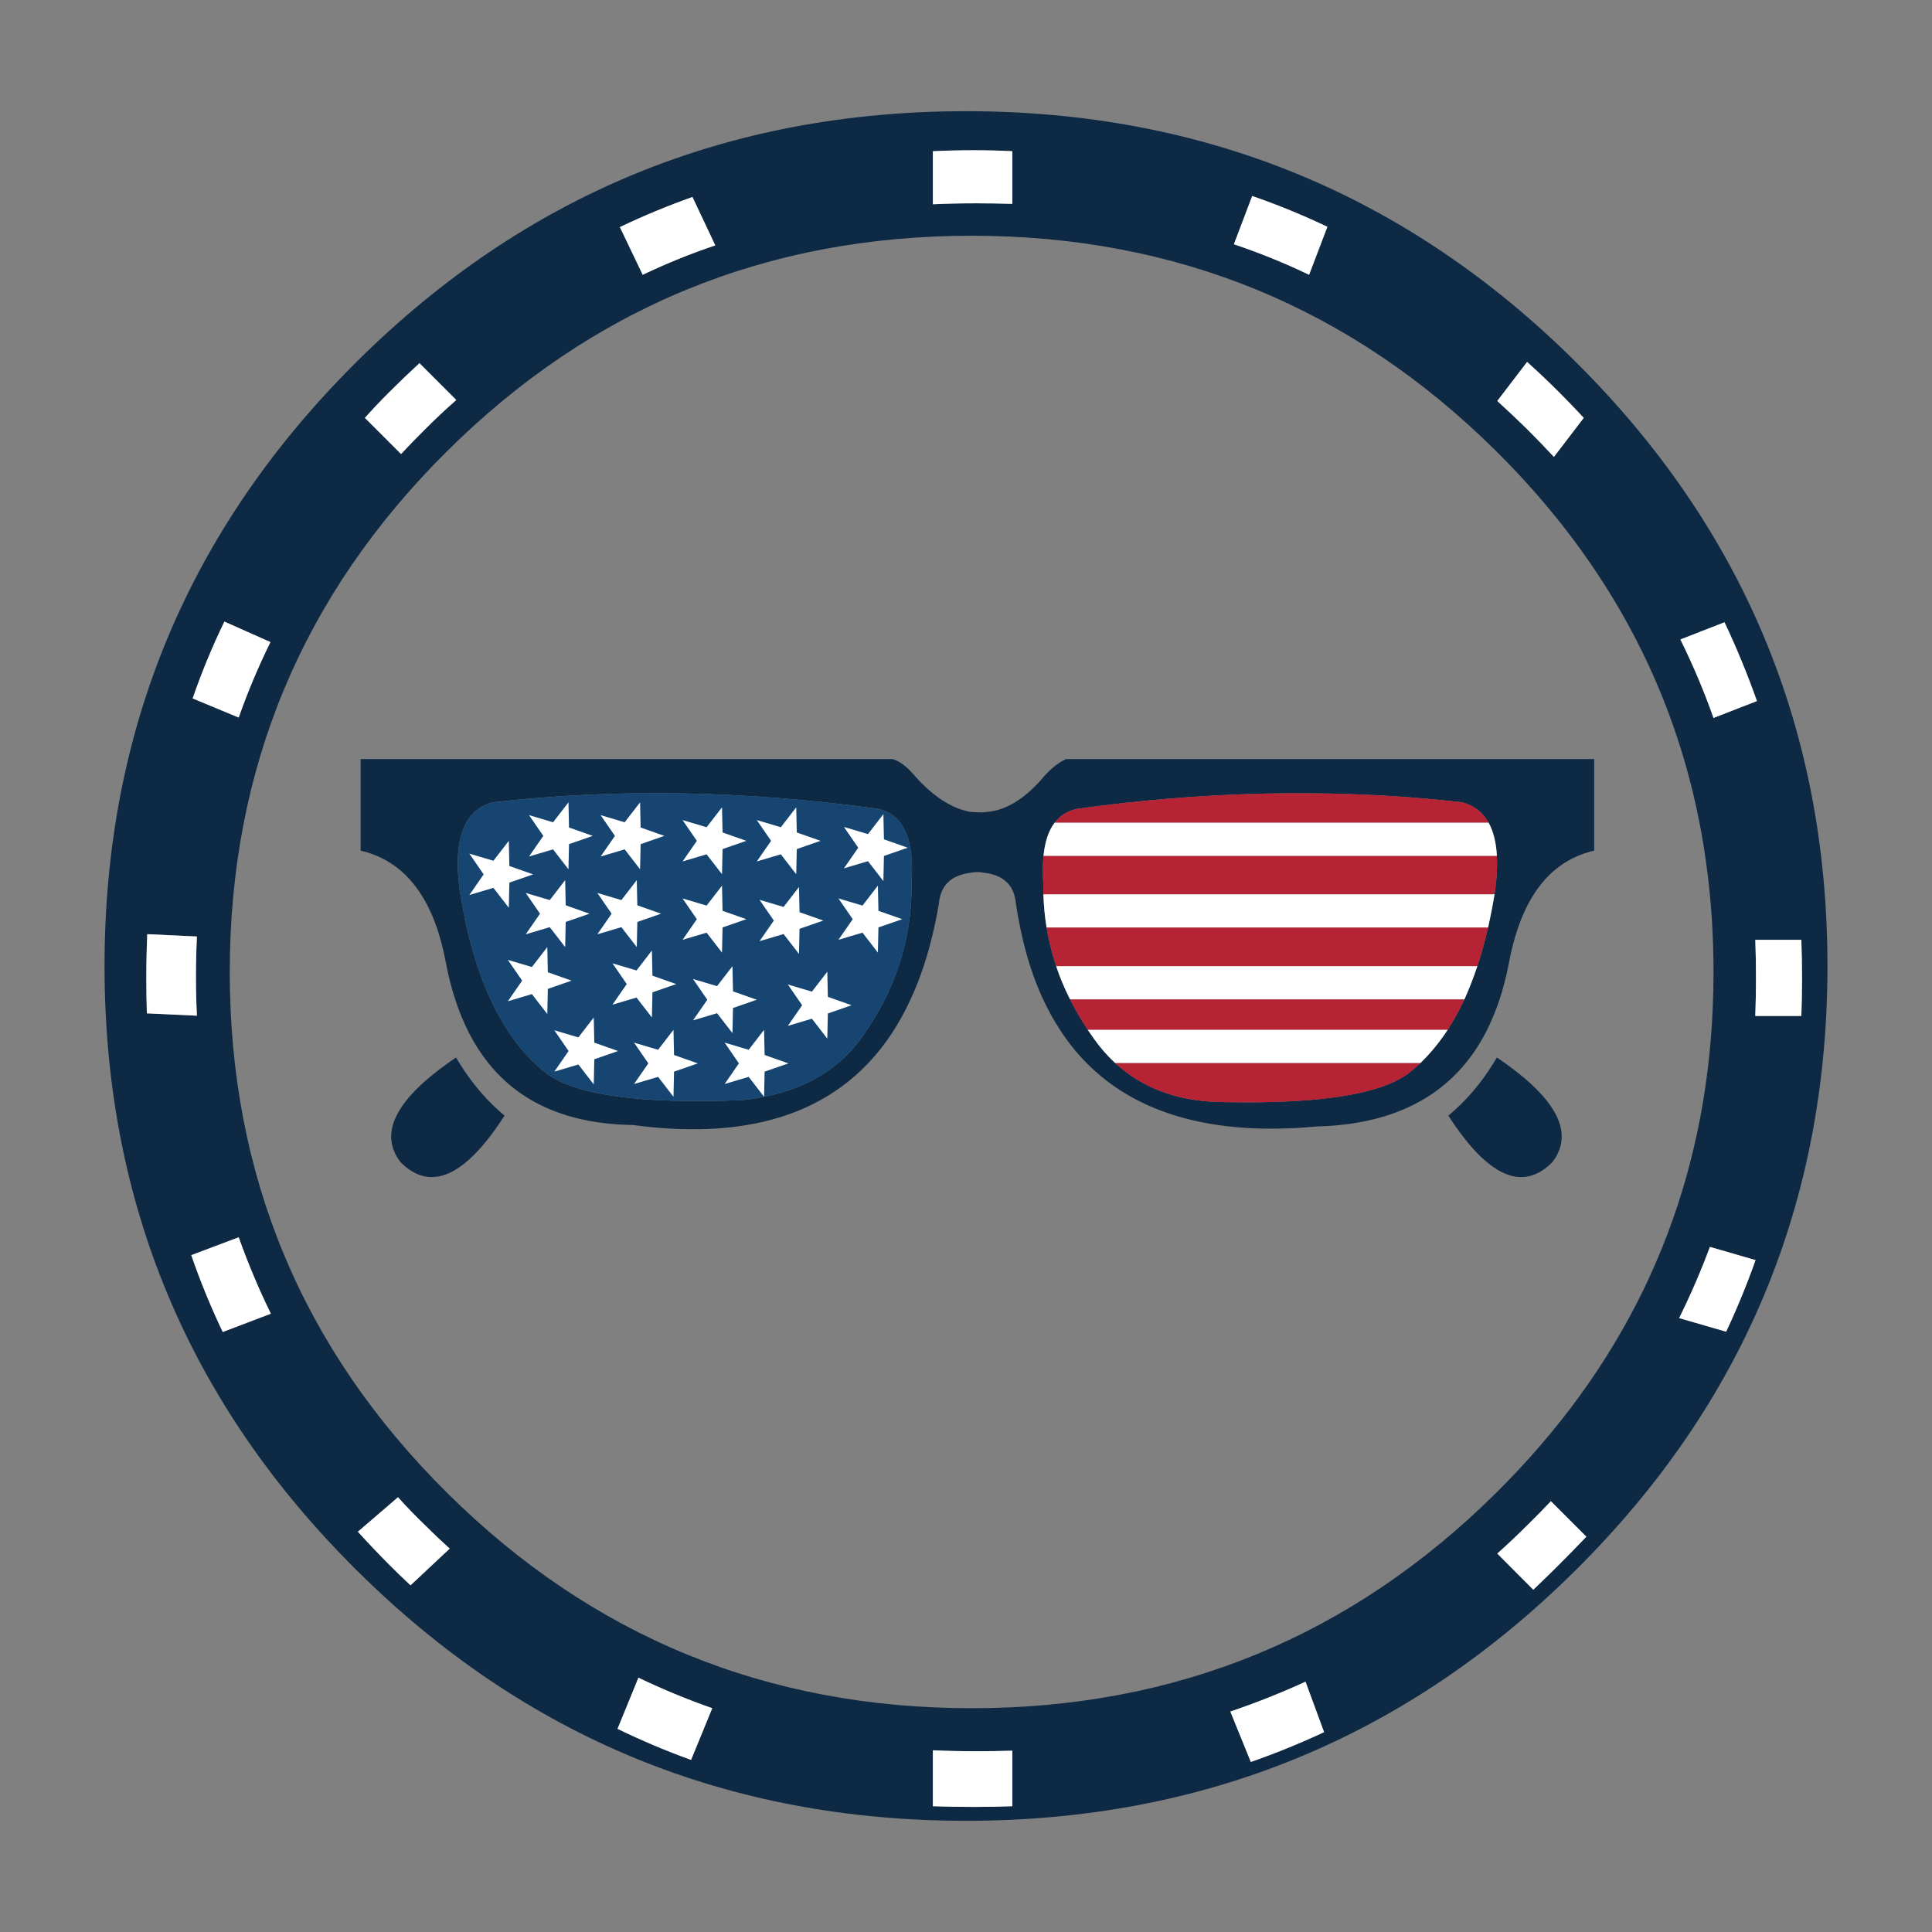 <?xml version="1.0" encoding="utf-8"?>
<!-- Generator: Adobe Illustrator 16.0.0, SVG Export Plug-In . SVG Version: 6.00 Build 0)  -->
<!DOCTYPE svg PUBLIC "-//W3C//DTD SVG 1.1//EN" "http://www.w3.org/Graphics/SVG/1.1/DTD/svg11.dtd">
<svg version="1.1" id="Layer_1" xmlns="http://www.w3.org/2000/svg" xmlns:xlink="http://www.w3.org/1999/xlink" x="0px" y="0px"
	 width="400px" height="400px" viewBox="0 0 400 400" enable-background="new 0 0 400 400" xml:space="preserve">
<rect x="0" y="0" width="400" height="400" fill="#808080" stroke="none"/>
<g>
	<path fill-rule="evenodd" clip-rule="evenodd" fill="#0D2944" d="M363.415,194.578c0.095,2.562,0.143,5.143,0.143,7.741
		c0,2.713-0.048,5.389-0.143,8.025h9.534c0.095-2.561,0.143-5.142,0.143-7.74c0-2.695-0.048-5.37-0.143-8.026H363.415z
		 M80.469,81.309c-1.688,1.688-3.33,3.425-4.923,5.209l7.485,7.484c1.594-1.708,3.216-3.377,4.867-5.009
		c2.144-2.163,4.335-4.222,6.574-6.176l-7.627-7.628C84.7,77.163,82.575,79.203,80.469,81.309z M128.338,47.015l4.725,9.876
		c4.895-2.334,9.904-4.364,15.027-6.091l-4.725-10.018C138.242,42.604,133.233,44.682,128.338,47.015z M255.467,50.572
		c5.313,1.784,10.502,3.89,15.568,6.318l3.785-9.933c-5.085-2.429-10.274-4.554-15.568-6.375L255.467,50.572z M322.889,81.309
		c-2.201-2.2-4.439-4.325-6.717-6.375l-6.176,8.083c2.105,1.916,4.212,3.908,6.318,5.977c1.821,1.821,3.624,3.69,5.407,5.606
		l6.176-8.082C326.247,84.733,324.577,82.997,322.889,81.309z M209.59,31.305c-2.637-0.133-5.284-0.199-7.94-0.199
		c-2.884,0-5.72,0.066-8.509,0.199v10.986c2.922-0.133,5.892-0.199,8.908-0.199c2.523,0,5.037,0.038,7.542,0.113V31.305z
		 M326.161,74.849c34.797,34.569,52.195,76.291,52.195,125.165c0,48.913-17.398,90.626-52.195,125.138
		c-34.835,34.551-76.888,51.825-126.161,51.825c-49.273,0-91.309-17.274-126.105-51.825C39.06,290.64,21.643,248.927,21.643,200.014
		c0-48.874,17.417-90.596,52.252-125.165C108.691,40.299,150.727,23.023,200,23.023C249.273,23.023,291.326,40.299,326.161,74.849z
		 M309.797,93.433c-29.996-29.75-66.207-44.625-108.63-44.625c-42.462,0-78.672,14.875-108.631,44.625
		c-29.977,29.769-44.966,65.704-44.966,107.806c0,42.139,14.989,78.074,44.966,107.806c29.958,29.749,66.169,44.624,108.631,44.624
		c42.424,0,78.634-14.875,108.63-44.624c25.838-25.625,40.542-55.859,44.112-90.702c0.441-4.321,0.711-8.713,0.812-13.176
		c0.028-1.304,0.043-2.613,0.043-3.928c0-3.7-0.114-7.353-0.342-10.957c-0.326-5.036-0.877-9.979-1.65-14.828
		C347.784,144.271,333.46,116.931,309.797,93.433z M347.904,132.394c2.618,5.294,4.905,10.711,6.859,16.251l8.993-3.5
		c-1.974-5.579-4.212-11.015-6.717-16.309L347.904,132.394z M302.796,166.118c-10.909-1.252-22.019-1.878-33.326-1.878
		c-2.827-0.019-5.673,0.01-8.538,0.086c-12.408,0.304-25.054,1.347-37.937,3.13c-1.954,0.418-3.5,1.376-4.639,2.875
		c-1.252,1.631-2.021,3.918-2.306,6.858c-0.171,1.65-0.19,3.501-0.057,5.55c0,0.815,0.009,1.622,0.028,2.419
		c0.076,2.314,0.294,4.602,0.655,6.858c0.455,2.732,1.119,5.407,1.992,8.026c0.777,2.333,1.736,4.619,2.874,6.858
		c1.063,2.145,2.286,4.25,3.671,6.318c0.247,0.379,0.503,0.749,0.768,1.109c1.461,2.163,3.093,4.079,4.896,5.749
		c5.236,4.857,11.916,7.533,20.035,8.026c3.549,0.113,6.887,0.151,10.018,0.113c3.055-0.057,5.9-0.171,8.538-0.342
		c10.567-0.721,17.911-2.57,22.028-5.55c0.891-0.702,1.754-1.451,2.59-2.248c2.049-1.974,3.927-4.259,5.635-6.858
		c1.252-1.936,2.41-4.041,3.472-6.318c0.968-2.144,1.859-4.431,2.675-6.858c0.836-2.505,1.575-5.18,2.221-8.026
		c0.493-2.182,0.939-4.468,1.338-6.858c0.037-0.341,0.084-0.683,0.142-1.024c0.342-2.58,0.456-4.896,0.342-6.944
		c-0.151-2.789-0.722-5.075-1.708-6.858C307.008,168.187,305.205,166.783,302.796,166.118z M317.453,329.136
		c1.84-1.746,3.652-3.51,5.436-5.293c1.878-1.879,3.728-3.776,5.55-5.692l-7.343-7.343c-1.556,1.651-3.149,3.273-4.781,4.866
		c-2.068,2.068-4.174,4.061-6.318,5.977L317.453,329.136z M354.023,258.157c-1.878,5.028-4.003,9.942-6.375,14.742l9.733,2.817
		c2.276-4.857,4.307-9.8,6.09-14.827L354.023,258.157z M188.729,182.739c0.133-2.049,0.123-3.899-0.028-5.55
		c-0.569-5.616-2.884-8.86-6.944-9.733c-27.682-3.813-54.292-4.259-79.829-1.338c-4.402,1.233-6.773,4.924-7.115,11.071
		c-0.114,2.049,0,4.364,0.342,6.944c0.417,2.751,0.91,5.379,1.479,7.883c1.271,5.578,2.913,10.54,4.924,14.885
		c2.466,5.351,5.493,9.742,9.079,13.177c0.835,0.797,1.698,1.546,2.59,2.248c6.204,4.478,19.732,6.29,40.583,5.436
		c8.121-0.891,14.704-3.452,19.751-7.684c1.954-1.65,3.681-3.566,5.18-5.749c1.708-2.428,3.197-4.904,4.468-7.428
		c2.372-4.762,3.984-9.724,4.838-14.885C188.54,189,188.768,185.907,188.729,182.739z M310.48,206.901
		c-0.76,2.258-1.623,4.364-2.59,6.318c-1.271,2.523-2.742,4.81-4.412,6.858c-6.906,8.443-17.227,12.826-30.964,13.148
		c-1.024,0.096-2.04,0.181-3.045,0.257c-2.96,0.17-5.806,0.227-8.538,0.17c-15.444-0.417-27.435-4.942-35.973-13.575
		c-2.03-2.049-3.861-4.335-5.493-6.858c-1.29-1.973-2.457-4.08-3.5-6.318c-1.005-2.163-1.897-4.449-2.675-6.858
		c-0.816-2.523-1.508-5.199-2.078-8.026c-0.341-1.612-0.635-3.263-0.882-4.952c-0.057-0.683-0.18-1.318-0.37-1.906
		c-0.834-2.6-2.922-4.089-6.261-4.468c-0.456-0.095-0.902-0.143-1.338-0.143c-0.437,0-0.882,0.048-1.337,0.143
		c-4.08,0.474-6.29,2.599-6.631,6.374c-0.285,1.689-0.607,3.34-0.968,4.952c-1.214,5.503-2.846,10.464-4.895,14.885
		c-2.353,5.123-5.265,9.515-8.737,13.177c-10.872,11.479-27.141,15.757-48.808,12.836c-13.225-0.19-23.185-4.469-29.883-12.836
		c-2.903-3.624-5.189-8.016-6.858-13.177c-0.797-2.409-1.452-4.989-1.964-7.741c-0.494-2.6-1.11-4.98-1.85-7.144
		c-3.074-8.86-8.329-14.163-15.767-15.908v-18.954h110.082c1.499,0.379,3.111,1.612,4.838,3.699c3.7,4.079,7.409,6.479,11.128,7.2
		c0.531,0.076,1.081,0.114,1.65,0.114c0.626,0.057,1.243,0.038,1.85-0.058c3.814-0.265,7.57-2.456,11.27-6.573
		c1.708-2.087,3.454-3.549,5.237-4.383h109.342v18.954c-5.275,1.233-9.439,4.249-12.494,9.05c-1.271,1.974-2.353,4.26-3.244,6.858
		c-0.759,2.163-1.385,4.544-1.879,7.144c-0.057,0.304-0.113,0.598-0.17,0.883C311.779,202.452,311.182,204.738,310.48,206.901z
		 M309.228,220.078c0.228-0.379,0.456-0.759,0.684-1.139c0.569,0.38,1.119,0.76,1.65,1.139c11.023,7.855,14.306,14.694,9.847,20.52
		c-6.185,6.262-13.366,3.055-21.544-9.619C303.432,228.038,306.553,224.404,309.228,220.078z M94.414,218.939
		c0.228,0.38,0.456,0.76,0.683,1.139c2.694,4.326,5.815,7.96,9.363,10.9c-8.158,12.674-15.34,15.881-21.544,9.619
		c-4.459-5.825-1.167-12.664,9.875-20.52C93.304,219.699,93.845,219.319,94.414,218.939z M39.885,144.604l9.534,3.956
		c1.878-5.332,4.07-10.54,6.574-15.625l-9.534-4.24C43.955,133.854,41.764,139.158,39.885,144.604z M30.294,202.604
		c0,2.428,0.038,4.828,0.114,7.2l10.359,0.483c-0.133-2.656-0.199-5.313-0.199-7.969c0-2.827,0.066-5.635,0.199-8.424l-10.274-0.484
		C30.361,196.428,30.294,199.492,30.294,202.604z M46.118,275.774l9.961-3.786c-2.523-5.16-4.743-10.435-6.659-15.823l-9.819,3.7
		C41.479,265.311,43.651,270.613,46.118,275.774z M274.137,358.62l-3.842-10.444c-5.084,2.333-10.273,4.393-15.567,6.176
		l4.241,10.444C264.091,363.013,269.146,360.953,274.137,358.62z M147.463,353.668c-5.198-1.821-10.293-3.927-15.283-6.317
		l-4.326,10.586c4.952,2.41,10.027,4.554,15.226,6.433L147.463,353.668z M74.094,317.126c2.068,2.276,4.192,4.516,6.375,6.717
		c1.461,1.461,2.969,2.921,4.525,4.382l8.111-7.599c-1.783-1.612-3.52-3.263-5.208-4.952c-1.936-1.859-3.766-3.756-5.493-5.691
		L74.094,317.126z M202.049,362.576c-3.017,0-5.986-0.066-8.908-0.199v11.583c2.789,0.095,5.625,0.143,8.509,0.143
		c2.657,0,5.304-0.048,7.94-0.143v-11.498C207.086,362.538,204.572,362.576,202.049,362.576z"/>
	<path fill-rule="evenodd" clip-rule="evenodd" fill="#164571" d="M188.729,182.739c0.038,3.168-0.19,6.261-0.683,9.277
		c-0.854,5.161-2.466,10.123-4.838,14.885c-1.271,2.523-2.761,5-4.468,7.428c-1.499,2.183-3.226,4.099-5.18,5.749
		c-5.047,4.231-11.63,6.793-19.751,7.684c-20.852,0.854-34.379-0.958-40.583-5.436c-0.892-0.702-1.755-1.451-2.59-2.248
		c-3.586-3.435-6.612-7.826-9.079-13.177c-2.011-4.345-3.652-9.307-4.924-14.885c-0.569-2.504-1.062-5.132-1.479-7.883
		c-0.342-2.58-0.456-4.896-0.342-6.944c0.342-6.147,2.713-9.838,7.115-11.071c25.538-2.921,52.147-2.476,79.829,1.338
		c4.061,0.873,6.375,4.117,6.944,9.733C188.853,178.84,188.862,180.69,188.729,182.739z"/>
	<path fill-rule="evenodd" clip-rule="evenodd" fill="#B52335" d="M294.088,220.078c-0.836,0.797-1.699,1.546-2.59,2.248
		c-4.117,2.979-11.461,4.829-22.028,5.55c-2.638,0.171-5.483,0.285-8.538,0.342c-3.131,0.038-6.469,0-10.018-0.113
		c-8.12-0.493-14.799-3.169-20.035-8.026H294.088z M303.194,206.901c-1.062,2.277-2.22,4.383-3.472,6.318h-74.508
		c-1.385-2.068-2.608-4.174-3.671-6.318H303.194z M308.09,192.017c-0.646,2.847-1.385,5.521-2.221,8.026h-87.2
		c-0.873-2.619-1.537-5.294-1.992-8.026H308.09z M309.911,177.189c0.114,2.049,0,4.364-0.342,6.944
		c-0.058,0.342-0.104,0.684-0.142,1.024h-93.405c-0.019-0.797-0.028-1.604-0.028-2.419c-0.133-2.049-0.114-3.899,0.057-5.55H309.911
		z M302.796,166.118c2.409,0.665,4.212,2.068,5.407,4.213h-89.847c1.138-1.499,2.685-2.457,4.639-2.875
		c12.883-1.783,25.528-2.826,37.937-3.13c2.865-0.076,5.711-0.104,8.538-0.086C280.777,164.24,291.887,164.866,302.796,166.118z"/>
	<path fill-rule="evenodd" clip-rule="evenodd" fill="#FFFFFF" d="M363.415,194.578h9.534c0.095,2.656,0.143,5.331,0.143,8.026
		c0,2.599-0.048,5.18-0.143,7.74h-9.534c0.095-2.637,0.143-5.313,0.143-8.025C363.558,199.721,363.51,197.14,363.415,194.578z
		 M80.469,81.309c2.106-2.105,4.231-4.146,6.375-6.119l7.627,7.628c-2.239,1.954-4.43,4.013-6.574,6.176
		c-1.651,1.632-3.273,3.301-4.867,5.009l-7.485-7.484C77.139,84.733,78.78,82.997,80.469,81.309z M255.467,50.572l3.785-9.989
		c5.294,1.821,10.483,3.946,15.568,6.375l-3.785,9.933C265.969,54.462,260.78,52.356,255.467,50.572z M128.338,47.015
		c4.896-2.333,9.904-4.411,15.027-6.232l4.725,10.018c-5.123,1.727-10.132,3.757-15.027,6.091L128.338,47.015z M209.59,31.305v10.9
		c-2.504-0.075-5.018-0.113-7.542-0.113c-3.017,0-5.986,0.066-8.908,0.199V31.305c2.789-0.133,5.625-0.199,8.509-0.199
		C204.307,31.106,206.954,31.172,209.59,31.305z M322.889,81.309c1.688,1.688,3.358,3.425,5.009,5.209l-6.176,8.082
		c-1.783-1.916-3.586-3.785-5.407-5.606c-2.106-2.068-4.213-4.061-6.318-5.977l6.176-8.083
		C318.449,76.983,320.688,79.108,322.889,81.309z M308.203,170.331c0.986,1.783,1.557,4.069,1.708,6.858h-93.86
		c0.284-2.94,1.053-5.228,2.306-6.858H308.203z M305.869,200.043c-0.815,2.428-1.707,4.715-2.675,6.858h-81.651
		c-1.138-2.239-2.097-4.525-2.874-6.858H305.869z M299.723,213.22c-1.708,2.6-3.586,4.885-5.635,6.858h-63.209
		c-1.803-1.67-3.434-3.586-4.896-5.749c-0.265-0.36-0.521-0.73-0.768-1.109H299.723z M309.428,185.158
		c-0.398,2.391-0.845,4.677-1.338,6.858h-91.413c-0.361-2.257-0.579-4.544-0.655-6.858H309.428z M347.904,132.394l9.136-3.558
		c2.505,5.294,4.743,10.729,6.717,16.309l-8.993,3.5C352.81,143.104,350.522,137.688,347.904,132.394z M182.896,168.566l0.113,5.208
		l4.924,1.736l-4.924,1.707l-0.113,5.208l-3.188-4.126l-4.98,1.479l2.96-4.269l-2.96-4.298l4.98,1.48L182.896,168.566z
		 M178.569,193.099l-4.98,1.479l2.96-4.269l-2.96-4.298l4.98,1.48l3.188-4.127l0.114,5.208l4.924,1.736l-4.924,1.707l-0.114,5.209
		L178.569,193.099z M354.023,258.157l9.448,2.732c-1.783,5.027-3.813,9.97-6.09,14.827l-9.733-2.817
		C350.021,268.1,352.146,263.186,354.023,258.157z M317.453,329.136l-7.457-7.485c2.145-1.916,4.25-3.908,6.318-5.977
		c1.632-1.593,3.226-3.215,4.781-4.866l7.343,7.343c-1.822,1.916-3.672,3.813-5.55,5.692
		C321.105,325.626,319.293,327.39,317.453,329.136z M146.296,171.27l3.188-4.126l0.114,5.208l4.923,1.735l-4.923,1.708l-0.114,5.208
		l-3.188-4.126l-4.98,1.479l2.96-4.27l-2.96-4.297L146.296,171.27z M137.559,173.063l-4.924,1.708l-0.114,5.208l-3.188-4.127
		l-4.98,1.48l2.96-4.27l-2.96-4.297l4.98,1.479l3.188-4.127l0.114,5.209L137.559,173.063z M161.664,171.27l3.188-4.126l0.114,5.208
		l4.923,1.735l-4.923,1.708l-0.114,5.208l-3.188-4.126l-4.98,1.479l2.96-4.27l-2.96-4.297L161.664,171.27z M122.731,173.063
		l-4.923,1.708l-0.114,5.208l-3.187-4.127l-4.98,1.48l2.959-4.27l-2.959-4.297l4.98,1.479l3.187-4.127l0.114,5.209L122.731,173.063z
		 M110.38,181.031l-4.923,1.708l-0.114,5.208l-3.188-4.126l-4.98,1.479l2.96-4.27l-2.96-4.297l4.98,1.479l3.188-4.127l0.114,5.209
		L110.38,181.031z M113.824,186.354l3.188-4.127l0.114,5.208l4.924,1.736l-4.924,1.708l-0.114,5.208l-3.188-4.127l-4.98,1.479
		l2.96-4.269l-2.96-4.297L113.824,186.354z M113.312,196.087l0.114,5.208l4.923,1.736l-4.923,1.707l-0.114,5.208l-3.188-4.126
		l-4.98,1.479l2.96-4.269l-2.96-4.298l4.98,1.48L113.312,196.087z M126.63,189.171l-2.96-4.297l4.98,1.479l3.188-4.127l0.114,5.208
		l4.923,1.736l-4.923,1.708l-0.114,5.208l-3.188-4.127l-4.98,1.479L126.63,189.171z M122.931,210.658l0.114,5.208l4.924,1.736
		l-4.924,1.707l-0.114,5.209l-3.188-4.127l-4.98,1.479l2.96-4.269l-2.96-4.298l4.98,1.48L122.931,210.658z M160.213,190.594
		l-2.96-4.297l4.98,1.479l3.188-4.126l0.114,5.208l4.923,1.735l-4.923,1.708l-0.114,5.208l-3.188-4.127l-4.98,1.48L160.213,190.594z
		 M134.969,196.799l0.114,5.207l4.923,1.736l-4.923,1.708l-0.114,5.208l-3.188-4.127l-4.98,1.48l2.96-4.27l-2.96-4.298l4.98,1.48
		L134.969,196.799z M149.483,197.226l-3.188-4.127l-4.98,1.479l2.96-4.269l-2.96-4.298l4.98,1.48l3.188-4.127l0.114,5.208
		l4.923,1.736l-4.923,1.707L149.483,197.226z M143.479,211.256l2.96-4.27l-2.96-4.297l4.98,1.48l3.188-4.127l0.114,5.208
		l4.923,1.735l-4.923,1.708l-0.114,5.208l-3.188-4.127L143.479,211.256z M131.27,215.866l4.98,1.479l3.188-4.126l0.114,5.208
		l4.923,1.736l-4.923,1.707l-0.114,5.209l-3.188-4.127l-4.98,1.479l2.96-4.269L131.27,215.866z M166.076,208.125l-2.96-4.297
		l4.98,1.479l3.188-4.126l0.114,5.207l4.923,1.736l-4.923,1.708l-0.114,5.208l-3.188-4.127l-4.98,1.479L166.076,208.125z
		 M155.005,222.953l-4.98,1.479l2.959-4.269l-2.959-4.298l4.98,1.479l3.188-4.126l0.114,5.208l4.923,1.736l-4.923,1.707
		l-0.114,5.209L155.005,222.953z M39.885,144.604c1.878-5.445,4.07-10.749,6.574-15.909l9.534,4.24
		c-2.504,5.085-4.696,10.293-6.574,15.625L39.885,144.604z M30.294,202.604c0-3.112,0.066-6.177,0.199-9.193l10.274,0.484
		c-0.133,2.789-0.199,5.597-0.199,8.424c0,2.656,0.066,5.313,0.199,7.969l-10.359-0.483
		C30.332,207.433,30.294,205.032,30.294,202.604z M46.118,275.774c-2.466-5.161-4.639-10.464-6.517-15.909l9.819-3.7
		c1.917,5.389,4.136,10.663,6.659,15.823L46.118,275.774z M74.094,317.126l8.31-7.144c1.727,1.936,3.558,3.832,5.493,5.691
		c1.688,1.689,3.425,3.34,5.208,4.952l-8.111,7.599c-1.556-1.461-3.064-2.921-4.525-4.382
		C78.287,321.642,76.162,319.402,74.094,317.126z M147.463,353.668l-4.383,10.701c-5.199-1.879-10.274-4.022-15.226-6.433
		l4.326-10.586C137.17,349.741,142.265,351.847,147.463,353.668z M274.137,358.62c-4.99,2.333-10.046,4.393-15.168,6.176
		l-4.241-10.444c5.294-1.783,10.483-3.843,15.567-6.176L274.137,358.62z M202.049,362.576c2.523,0,5.037-0.038,7.542-0.114v11.498
		c-2.637,0.095-5.284,0.143-7.94,0.143c-2.884,0-5.72-0.048-8.509-0.143v-11.583C196.063,362.51,199.032,362.576,202.049,362.576z"
		/>
</g>
</svg>
